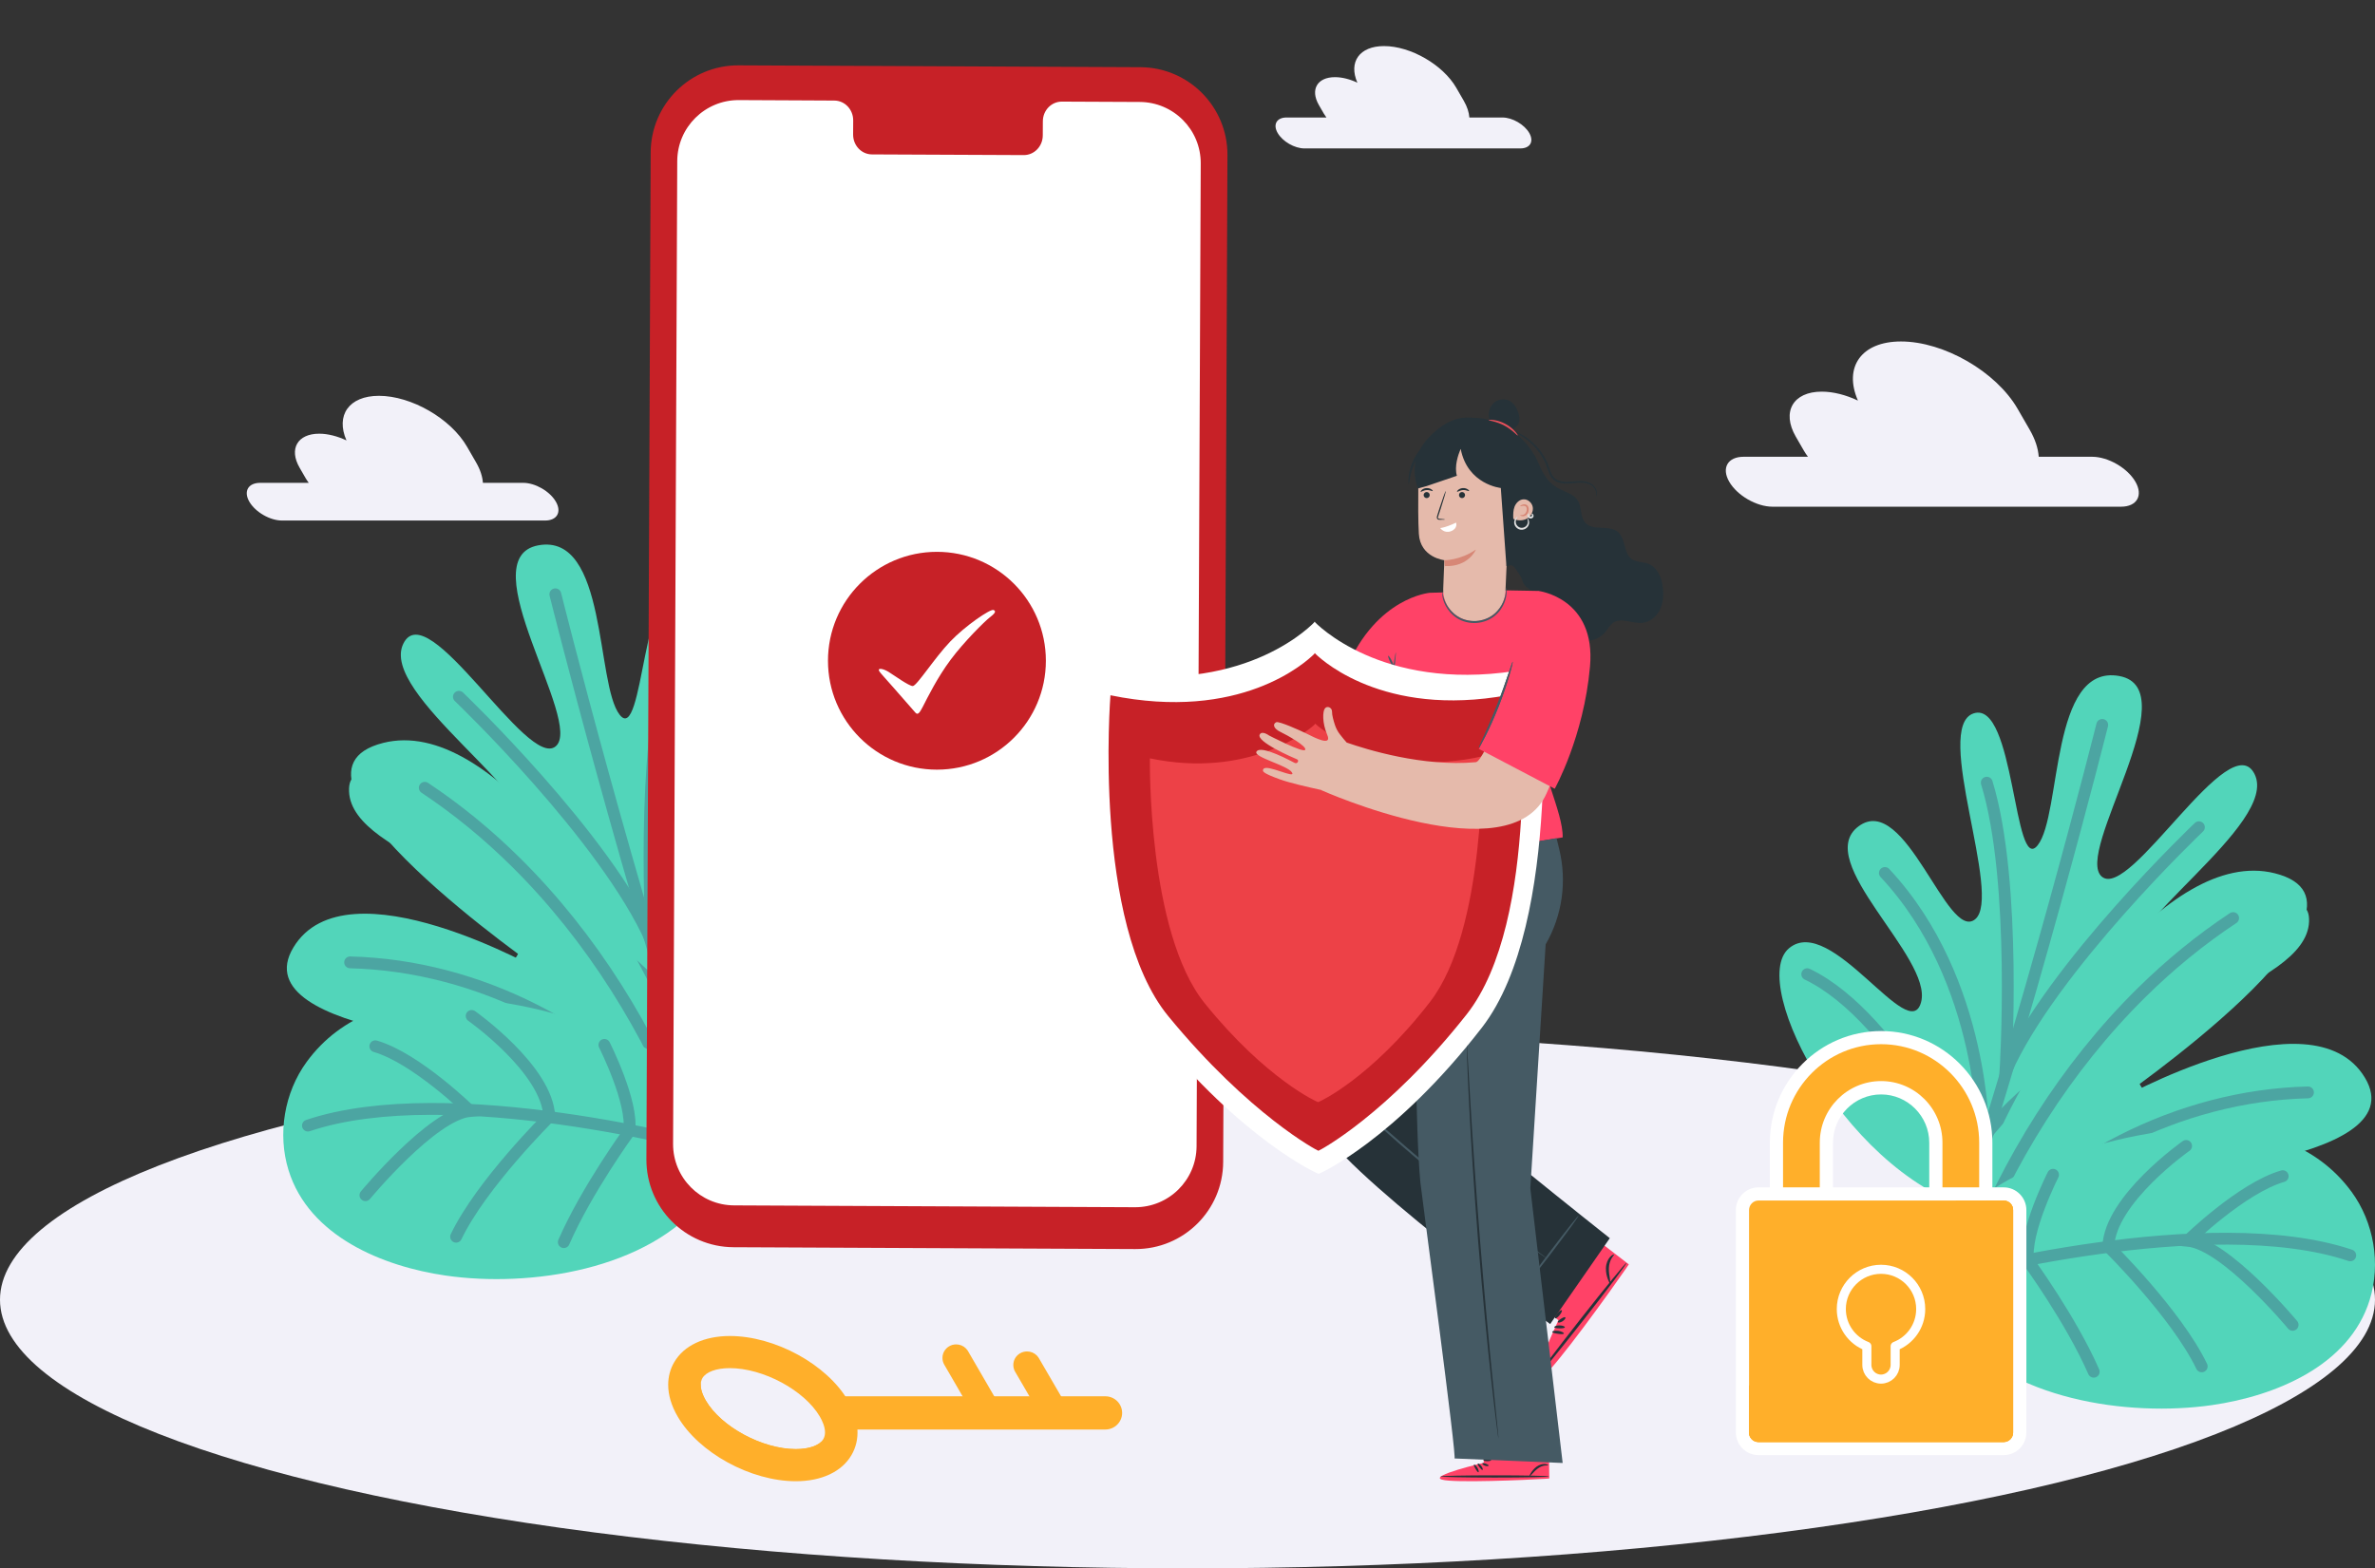 <svg width="327" height="216" viewBox="0 0 327 216" fill="none" xmlns="http://www.w3.org/2000/svg">
<rect x="0" y="0" width="327" height="216" fill="#333333" stroke="none"/>
<ellipse cx="163.5" cy="179" rx="163.5" ry="37" fill="#F2F1F9"/>
<path d="M273.095 166.901C295.001 171.727 318.215 156.996 318.486 148.269C318.758 139.543 297.468 157.659 294.384 148.777C291.301 139.896 317.549 136.332 317.919 126.942C318.289 117.552 294.713 139.724 292.888 133.726C291.07 127.728 313.807 113.529 310.428 106.63C307.048 99.731 293.307 124.017 289.393 120.739C285.479 117.47 301.341 94.84 291.786 93.103C282.23 91.366 283.892 112.177 280.561 116.405C277.231 120.633 277.428 96.388 271.738 98.248C266.047 100.108 275.792 123.46 271.943 126.606C268.095 129.752 262.363 109.014 255.9 113.799C249.437 118.584 266.097 131.817 264.51 137.995C262.923 144.165 252.109 125.721 246.312 130.604C240.514 135.479 254.74 162.862 273.095 166.901Z" fill="#52D5BA"/>
<path d="M289.443 99.838C289.443 99.838 279.517 139.519 267.38 175.84" stroke="#4CA5A2" stroke-width="1.629" stroke-miterlimit="10" stroke-linecap="round"/>
<path d="M309.17 131.226C309.17 131.226 281.984 144.606 273.07 156.782C273.07 156.782 273.399 135.077 259.519 120.231" stroke="#4CA5A2" stroke-width="1.629" stroke-miterlimit="10" stroke-linecap="round"/>
<path d="M302.755 113.93C302.755 113.93 282.477 133.21 276.121 147.622C276.121 147.622 277.774 121.567 273.547 107.794" stroke="#4CA5A2" stroke-width="1.629" stroke-miterlimit="10" stroke-linecap="round"/>
<path d="M313.034 150.842C313.034 150.842 276.269 156.913 271.647 162.976C271.647 162.976 261.467 140.239 248.828 134.168" stroke="#4CA5A2" stroke-width="1.629" stroke-miterlimit="10" stroke-linecap="round"/>
<path d="M274.92 156.651C280.578 143.82 298.118 116.479 313.207 120.272C330.607 124.648 291.202 151.719 291.202 151.719C291.202 151.719 318.289 136.282 325.607 148.417C332.934 160.552 293.085 162.19 293.085 162.19C293.085 162.19 314.136 160.765 310.979 168.598C307.829 176.431 274.032 169.417 270.57 176.898C267.116 184.37 271.039 165.443 274.92 156.651Z" fill="#52D5BA"/>
<path d="M271.096 173.627C276.4 159.928 284.393 147.031 294.886 136.683C298.742 132.881 302.944 129.432 307.467 126.441" stroke="#4CA5A2" stroke-width="1.629" stroke-miterlimit="10" stroke-linecap="round"/>
<path d="M271.285 173.906C282.666 159.896 299.967 150.891 317.771 150.448" stroke="#4CA5A2" stroke-width="1.629" stroke-miterlimit="10" stroke-linecap="round"/>
<path d="M271.466 174.054C280.783 168.425 291.901 166.385 302.69 167.098" stroke="#4CA5A2" stroke-width="1.629" stroke-miterlimit="10" stroke-linecap="round"/>
<path d="M266.689 172.53C268.637 166.828 275.364 162.682 280.586 160.543C293.373 155.308 314.079 150.916 323.774 164.14C326.857 168.352 327.819 174.038 326.273 179.02C323.453 188.123 313.256 192.26 304.573 193.514C292.962 195.185 276.556 192.76 268.843 182.903C267.511 181.199 266.483 179.208 266.212 177.07C266.014 175.464 266.212 173.948 266.689 172.53Z" fill="#52D5BA"/>
<path d="M268.432 175.914C268.432 175.914 304.071 166.335 323.593 172.89" stroke="#4CA5A2" stroke-width="1.629" stroke-miterlimit="10" stroke-linecap="round"/>
<path d="M315.658 182.461C315.658 182.461 306.439 171.367 301.218 170.875C301.218 170.875 308.643 163.616 314.293 161.986" stroke="#4CA5A2" stroke-width="1.629" stroke-miterlimit="10" stroke-linecap="round"/>
<path d="M300.996 157.822C300.996 157.822 290.52 165.18 290.281 171.686C290.281 171.686 299.631 180.887 303.142 188.179" stroke="#4CA5A2" stroke-width="1.629" stroke-miterlimit="10" stroke-linecap="round"/>
<path d="M282.674 161.796C282.674 161.796 278.629 169.744 279.254 173.702C279.254 173.702 285.125 181.723 288.274 188.917" stroke="#4CA5A2" stroke-width="1.629" stroke-miterlimit="10" stroke-linecap="round"/>
<path d="M92.768 149.021C70.918 153.854 47.763 139.099 47.492 130.359C47.221 121.618 68.457 139.763 71.533 130.867C74.609 121.971 48.427 118.401 48.058 108.997C47.689 99.592 71.205 121.799 73.025 115.792C74.838 109.784 52.159 95.562 55.53 88.652C58.901 81.742 72.607 106.067 76.511 102.784C80.416 99.51 64.594 76.843 74.125 75.103C83.656 73.363 81.999 94.208 85.321 98.443C88.643 102.677 88.446 78.394 94.122 80.257C99.798 82.12 90.078 105.509 93.917 108.66C97.755 111.811 103.472 91.04 109.919 95.833C116.366 100.626 99.749 113.879 101.332 120.067C102.915 126.247 113.701 107.774 119.483 112.665C125.266 117.548 111.076 144.975 92.768 149.021Z" fill="#52D5BA"/>
<path d="M76.463 81.849C76.463 81.849 86.363 121.594 98.47 157.974" stroke="#4CA5A2" stroke-width="1.629" stroke-miterlimit="10" stroke-linecap="round"/>
<path d="M56.785 113.289C56.785 113.289 83.902 126.69 92.793 138.885C92.793 138.885 92.465 117.146 106.31 102.275" stroke="#4CA5A2" stroke-width="1.629" stroke-miterlimit="10" stroke-linecap="round"/>
<path d="M63.183 95.964C63.183 95.964 83.41 115.275 89.75 129.71C89.75 129.71 88.102 103.613 92.318 89.817" stroke="#4CA5A2" stroke-width="1.629" stroke-miterlimit="10" stroke-linecap="round"/>
<path d="M52.93 132.935C52.93 132.935 89.603 139.016 94.212 145.089C94.212 145.089 104.367 122.316 116.974 116.234" stroke="#4CA5A2" stroke-width="1.629" stroke-miterlimit="10" stroke-linecap="round"/>
<path d="M90.948 138.754C85.305 125.902 67.809 98.517 52.758 102.316C35.402 106.69 74.707 133.805 74.707 133.805C74.707 133.805 47.689 118.344 40.389 130.498C33.081 142.652 72.829 144.294 72.829 144.294C72.829 144.294 51.831 142.866 54.981 150.711C58.123 158.557 91.834 151.524 95.287 159.025C98.732 166.517 94.82 147.56 90.948 138.754Z" fill="#52D5BA"/>
<path d="M94.762 155.758C89.472 142.037 81.499 129.119 71.033 118.754C67.186 114.947 62.995 111.492 58.483 108.496" stroke="#4CA5A2" stroke-width="1.629" stroke-miterlimit="10" stroke-linecap="round"/>
<path d="M94.573 156.037C83.222 142.003 65.964 132.984 48.206 132.541" stroke="#4CA5A2" stroke-width="1.629" stroke-miterlimit="10" stroke-linecap="round"/>
<path d="M94.393 156.184C85.1 150.546 74.01 148.503 63.249 149.217" stroke="#4CA5A2" stroke-width="1.629" stroke-miterlimit="10" stroke-linecap="round"/>
<path d="M99.158 154.658C97.214 148.947 90.505 144.794 85.296 142.652C72.542 137.408 51.889 133.009 42.218 146.255C39.142 150.473 38.183 156.168 39.725 161.158C42.538 170.276 52.709 174.42 61.37 175.676C72.952 177.35 89.316 174.921 97.009 165.048C98.338 163.341 99.363 161.347 99.634 159.205C99.831 157.596 99.634 156.078 99.158 154.658Z" fill="#52D5BA"/>
<path d="M97.419 158.048C97.419 158.048 61.871 148.455 42.398 155.02" stroke="#4CA5A2" stroke-width="1.629" stroke-miterlimit="10" stroke-linecap="round"/>
<path d="M50.313 164.605C50.313 164.605 59.508 153.493 64.717 153.001C64.717 153.001 57.31 145.73 51.675 144.097" stroke="#4CA5A2" stroke-width="1.629" stroke-miterlimit="10" stroke-linecap="round"/>
<path d="M64.939 139.919C64.939 139.919 75.388 147.289 75.626 153.805C75.626 153.805 66.3 163.021 62.798 170.325" stroke="#4CA5A2" stroke-width="1.629" stroke-miterlimit="10" stroke-linecap="round"/>
<path d="M83.213 143.907C83.213 143.907 87.248 151.868 86.625 155.832C86.625 155.832 80.768 163.866 77.627 171.071" stroke="#4CA5A2" stroke-width="1.629" stroke-miterlimit="10" stroke-linecap="round"/>
<path d="M267.43 166.259C266.936 166.259 266.514 165.85 266.514 165.354V157.385C266.514 153.21 263.142 149.824 258.985 149.824C254.828 149.824 251.456 153.225 251.456 157.385V165.354C251.456 165.85 251.049 166.259 250.54 166.259H245.482C244.988 166.259 244.581 165.85 244.581 165.354V157.385C244.581 149.4 251.049 142.905 259 142.905C266.95 142.905 273.418 149.4 273.418 157.385V165.354C273.418 165.85 273.011 166.259 272.503 166.259H267.43Z" fill="#FFAF2A"/>
<path d="M259 143.81C266.442 143.81 272.503 149.897 272.503 157.37V165.34H267.445V157.37C267.445 152.699 263.666 148.889 259 148.889C254.349 148.889 250.555 152.685 250.555 157.37V165.34H245.497V157.37C245.497 149.897 251.544 143.81 259 143.81ZM259 142C250.555 142 243.68 148.904 243.68 157.385V165.354C243.68 166.361 244.494 167.179 245.497 167.179H250.555C251.558 167.179 252.372 166.361 252.372 165.354V157.385C252.372 153.721 255.337 150.729 259 150.729C262.648 150.729 265.628 153.721 265.628 157.385V165.354C265.628 166.361 266.442 167.179 267.445 167.179H272.503C273.506 167.179 274.32 166.361 274.32 165.354V157.385C274.32 148.889 267.445 142 259 142Z" fill="white"/>
<path d="M242.11 199.51C240.889 199.51 239.901 198.517 239.901 197.291V166.653C239.901 165.427 240.889 164.435 242.11 164.435H275.889C277.11 164.435 278.099 165.427 278.099 166.653V197.276C278.099 198.503 277.11 199.495 275.889 199.495H242.11V199.51Z" fill="#FFAF2A"/>
<path d="M275.89 165.354C276.602 165.354 277.183 165.938 277.183 166.668V197.291C277.183 198.006 276.602 198.605 275.89 198.605H242.11C241.384 198.605 240.817 198.021 240.817 197.291V166.653C240.817 165.938 241.398 165.34 242.11 165.34H275.89V165.354ZM275.89 163.53H242.11C240.395 163.53 239 164.931 239 166.653V197.276C239 198.999 240.395 200.4 242.11 200.4H275.89C277.605 200.4 279 198.999 279 197.276V166.653C279 164.931 277.605 163.53 275.89 163.53Z" fill="white"/>
<path d="M275.889 165.354H269.291V189.497C269.291 190.212 268.709 190.796 267.983 190.796H240.802V197.276C240.802 197.992 241.384 198.59 242.096 198.59H275.875C276.587 198.59 277.169 198.006 277.169 197.276V166.653C277.183 165.938 276.602 165.354 275.889 165.354Z" fill="#FFAF2A"/>
<path d="M275.889 165.354H273.419V193.146C273.419 193.876 272.837 194.445 272.11 194.445H240.802V197.291C240.802 198.006 241.384 198.605 242.096 198.605H275.875C276.587 198.605 277.169 198.021 277.169 197.291V166.653C277.183 165.938 276.602 165.354 275.889 165.354Z" fill="#FFAF2A"/>
<path d="M264.45 180.286C264.45 177.265 262.008 174.813 258.985 174.813C255.976 174.813 253.52 177.265 253.52 180.286C253.52 182.622 254.974 184.622 257.037 185.41V187.979C257.037 189.059 257.91 189.935 258.985 189.935C260.061 189.935 260.933 189.059 260.933 187.979V185.41C262.997 184.622 264.45 182.622 264.45 180.286Z" fill="#FFAF2A" stroke="white" stroke-width="1.249" stroke-miterlimit="10" stroke-linecap="round" stroke-linejoin="round"/>
<path d="M156.307 172.025L100.995 171.771C94.342 171.741 88.975 166.324 89 159.671L89.588 21C89.618 14.342 95.035 8.97 101.693 9L157.005 9.254C163.658 9.284 169.025 14.701 169 21.354L168.412 160.025C168.387 166.682 162.965 172.055 156.307 172.025Z" fill="#C72127"/>
<path d="M156.925 14.043L146.201 13.994C144.76 13.989 143.589 15.2 143.584 16.705L143.574 18.648C143.569 20.153 142.398 21.364 140.958 21.359L120.052 21.265C118.612 21.259 117.456 20.034 117.461 18.529L117.471 16.585C117.476 15.08 116.315 13.859 114.879 13.849L111.107 13.829L101.723 13.784C97.063 13.764 93.266 17.527 93.246 22.186L92.673 157.538C92.653 162.197 96.41 165.99 101.07 166.01L156.272 166.264C160.932 166.284 164.729 162.521 164.749 157.862L165.322 22.51C165.347 17.856 161.585 14.063 156.925 14.043Z" fill="white"/>
<circle cx="129" cy="91" r="15" fill="#C72127"/>
<path d="M121.085 92.485C121.221 92.7 122.048 93.588 123.126 94.823C124.415 96.299 125.868 97.961 126.038 98.149C126.35 98.495 126.58 98.257 127.047 97.351C127.694 96.097 129.027 93.35 130.902 90.841C132.776 88.333 135.587 85.566 136.256 85.047C136.925 84.528 137.238 84.182 136.792 84.009C136.345 83.836 132.861 86.224 130.828 88.359C128.644 90.651 126.279 94.393 125.693 94.481C125.223 94.552 122.951 92.9 122.307 92.512C121.559 92.062 120.73 91.924 121.085 92.485Z" fill="white"/>
<path d="M214.567 181.829L209.556 177.883L216.875 168.443L224.262 174.134L223.847 174.748C221.974 177.467 214.124 188.433 212.245 189.762C210.148 191.255 214.567 181.829 214.567 181.829Z" fill="#FF4267"/>
<path d="M211.611 189.626C211.523 189.558 214.212 185.987 217.617 181.652C221.021 177.317 223.853 173.862 223.942 173.93C224.03 173.998 221.341 177.57 217.937 181.904C214.532 186.239 211.7 189.701 211.611 189.626Z" fill="#263238"/>
<path d="M215.458 182.797C215.438 182.913 215.118 182.953 214.73 182.947C214.342 182.94 214.022 182.892 214.001 182.783C213.988 182.674 214.308 182.538 214.73 182.538C215.152 182.545 215.472 182.688 215.458 182.797Z" fill="#263238"/>
<path d="M215.316 183.655C215.282 183.764 214.921 183.758 214.499 183.696C214.077 183.635 213.723 183.553 213.723 183.438C213.723 183.329 214.097 183.226 214.553 183.288C215.009 183.356 215.35 183.553 215.316 183.655Z" fill="#263238"/>
<path d="M221.681 176.738C221.627 176.752 221.511 176.54 221.375 176.172C221.245 175.804 221.089 175.266 221.109 174.632C221.13 173.998 221.382 173.446 221.661 173.133C221.94 172.819 222.205 172.744 222.226 172.785C222.26 172.839 222.076 172.989 221.892 173.303C221.708 173.61 221.538 174.094 221.518 174.646C221.497 175.204 221.599 175.716 221.654 176.097C221.715 176.472 221.736 176.724 221.681 176.738Z" fill="#263238"/>
<path d="M214.492 182.088C214.451 181.979 214.655 181.802 214.92 181.631C215.186 181.461 215.438 181.352 215.52 181.434C215.595 181.516 215.445 181.781 215.138 181.972C214.839 182.169 214.532 182.19 214.492 182.088Z" fill="#263238"/>
<path d="M214.124 181.556C214.042 181.482 214.172 181.175 214.417 180.875C214.662 180.575 214.927 180.384 215.023 180.446C215.118 180.507 214.989 180.814 214.73 181.127C214.478 181.447 214.206 181.638 214.124 181.556Z" fill="#263238"/>
<path d="M191.386 119.271C191.386 119.271 180.173 149.091 181.685 154.662C183.196 160.234 213.434 182.355 213.434 182.355L221.644 170.528C221.644 170.528 198.059 151.846 197.988 150.813C197.911 149.781 207.352 125.006 207.352 125.006L191.386 119.271Z" fill="#263238"/>
<path d="M212.913 173.262C212.908 173.267 212.872 173.247 212.806 173.206C212.724 173.155 212.627 173.089 212.509 173.012C212.234 172.823 211.861 172.567 211.386 172.24C210.416 171.56 209.022 170.569 207.322 169.311C203.921 166.796 199.3 163.208 194.398 159.007C193.173 157.959 191.983 156.921 190.845 155.909C190.278 155.403 189.721 154.902 189.175 154.417C188.634 153.926 188.077 153.43 187.735 152.781C187.373 152.127 187.388 151.36 187.526 150.711C187.659 150.052 187.822 149.433 187.98 148.83C188.302 147.629 188.624 146.515 188.92 145.498C189.502 143.484 189.982 141.848 190.319 140.688C190.472 140.136 190.595 139.696 190.686 139.374C190.722 139.236 190.758 139.124 190.783 139.032C190.809 138.955 190.819 138.914 190.824 138.919C190.829 138.919 190.824 138.96 190.809 139.042C190.789 139.134 190.768 139.251 190.737 139.39C190.671 139.696 190.564 140.141 190.421 140.713C190.13 141.863 189.675 143.514 189.109 145.549C188.828 146.566 188.516 147.685 188.205 148.886C188.052 149.489 187.888 150.113 187.766 150.757C187.643 151.396 187.633 152.076 187.965 152.669C188.282 153.262 188.818 153.742 189.359 154.228C189.905 154.713 190.462 155.209 191.034 155.715C192.172 156.722 193.362 157.76 194.587 158.802C199.484 162.999 204.079 166.607 207.449 169.163C209.129 170.415 210.493 171.438 211.458 172.163C211.917 172.506 212.28 172.777 212.55 172.976C212.663 173.063 212.755 173.135 212.831 173.191C212.887 173.232 212.918 173.257 212.913 173.262Z" fill="#455A64"/>
<path d="M210.176 176.866C210.115 176.82 211.672 174.668 213.653 172.061C215.634 169.454 217.289 167.374 217.35 167.42C217.411 167.466 215.854 169.618 213.868 172.225C211.892 174.831 210.237 176.907 210.176 176.866Z" fill="#455A64"/>
<path d="M211.187 62.561C212.188 64.565 212.714 66.303 214.7 67.335C215.594 67.8 216.686 68.066 217.227 68.92C217.815 69.85 217.539 71.194 218.279 72.007C219.357 73.188 221.568 72.232 222.778 73.27C223.86 74.2 223.513 76.193 224.677 77.011C225.336 77.471 226.229 77.369 226.975 77.66C228.2 78.136 228.782 79.551 228.941 80.855C229.068 81.897 229.012 82.996 228.553 83.947C228.098 84.898 227.199 85.675 226.153 85.782C224.764 85.93 223.186 84.969 222.063 85.797C221.665 86.094 221.43 86.554 221.123 86.942C220.424 87.832 219.275 88.348 218.147 88.276C217.018 88.205 215.941 87.551 215.359 86.579C214.583 85.286 214.634 83.497 213.495 82.506C212.903 81.984 212.096 81.8 211.356 81.524C210.615 81.248 209.854 80.788 209.63 80.032C209.415 79.296 208.986 78.826 208.563 78.192C207.996 77.343 207.235 78.381 206.484 77.962C205.734 77.543 206.02 76.725 205.953 75.861" fill="#263238"/>
<path d="M197.977 91.532L188.286 88.286C188.286 88.286 184.002 100.635 182.69 100.758C175.419 101.423 167.638 99.01 164.911 98.054C164.635 97.742 164.319 97.369 163.966 96.909C163.665 96.516 163.435 96.071 163.282 95.601C163.098 95.028 162.879 94.262 162.894 93.802C162.91 93.234 162.23 92.943 161.914 93.352C161.597 93.761 161.521 95.32 162.236 96.996C162.955 98.673 160.413 97.339 159.478 96.868C158.544 96.398 155.582 95.079 155.215 95.253C154.668 95.509 154.842 96.137 155.787 96.587C156.741 97.042 159.468 98.576 159.197 99.056C158.932 99.531 154.204 97.073 154.204 97.073C154.204 97.073 153.28 96.383 152.948 96.93C152.35 97.916 157.564 100.155 158.064 100.359C158.411 100.497 158.135 101.034 157.768 100.865C157.39 100.692 153.111 98.305 152.493 99.301C152.018 100.068 156.767 101.187 157.38 102.174C157.992 103.16 153.867 100.957 153.443 101.709C153.285 101.99 153.203 102.22 155.761 103.14C157.002 103.59 159.335 104.137 161.449 104.597L161.439 104.622C161.439 104.622 186.943 116.041 192.443 105.031C198.274 93.362 197.977 91.532 197.977 91.532Z" fill="#E5BAAB"/>
<path d="M207.562 81.309L211.795 81.386L215.155 91.031L212.418 102.082C211.616 105.312 215.246 111.768 215.155 115.33L191.412 119.179L190.911 103.304L190.901 102.772L182.686 98.668L185.397 92.018C189.568 82.235 196.855 81.642 196.855 81.642L207.562 81.309Z" fill="#FF4267"/>
<path d="M191.044 102.655C191.034 102.67 190.845 102.593 190.534 102.384C190.232 102.169 189.803 101.821 189.436 101.249C189.063 100.692 188.803 99.874 188.874 98.98C188.91 98.095 189.191 97.109 189.798 96.271C190.258 95.616 190.85 95.105 191.483 94.763L191.412 94.86C191.606 93.403 191.785 92.151 191.922 91.261C192.06 90.372 192.152 89.856 192.183 89.856C192.213 89.861 192.173 90.387 192.081 91.282C191.989 92.176 191.846 93.434 191.667 94.891L191.662 94.952L191.596 94.988C191.029 95.305 190.452 95.8 190.023 96.419C189.451 97.216 189.175 98.141 189.129 98.985C189.048 99.833 189.267 100.59 189.599 101.137C189.926 101.694 190.324 102.051 190.595 102.287C190.881 102.532 191.054 102.639 191.044 102.655Z" fill="#455A64"/>
<path d="M191.938 91.951C191.871 91.982 191.636 91.645 191.417 91.195C191.197 90.745 191.07 90.352 191.141 90.316C191.207 90.285 191.442 90.623 191.662 91.072C191.881 91.522 192.009 91.916 191.938 91.951Z" fill="#455A64"/>
<path d="M207.276 81.448L208.006 64.744L201.378 59.719L195.353 62.669C195.353 62.669 195.154 70.238 195.353 73.52C195.552 76.801 198.861 77.154 198.861 77.154C198.861 77.154 198.784 79.076 198.708 81.1C198.616 83.548 200.587 85.572 203.033 85.552C205.315 85.526 207.179 83.727 207.276 81.448Z" fill="#E5BAAB"/>
<path d="M196.012 68.183C196.012 68.412 196.201 68.601 196.431 68.601C196.661 68.601 196.85 68.412 196.85 68.183C196.85 67.953 196.661 67.764 196.431 67.764C196.201 67.764 196.012 67.953 196.012 68.183Z" fill="#263238"/>
<path d="M195.609 67.728C195.665 67.784 195.971 67.519 196.426 67.493C196.875 67.463 197.217 67.687 197.263 67.626C197.289 67.6 197.232 67.498 197.079 67.396C196.931 67.294 196.686 67.202 196.405 67.218C196.124 67.233 195.89 67.355 195.757 67.473C195.624 67.595 195.578 67.703 195.609 67.728Z" fill="#263238"/>
<path d="M200.878 68.183C200.878 68.412 201.067 68.601 201.297 68.601C201.526 68.601 201.715 68.412 201.715 68.183C201.715 67.953 201.526 67.764 201.297 67.764C201.067 67.764 200.878 67.953 200.878 68.183Z" fill="#263238"/>
<path d="M200.618 67.728C200.674 67.784 200.98 67.519 201.434 67.493C201.884 67.463 202.226 67.687 202.272 67.626C202.297 67.6 202.241 67.498 202.088 67.396C201.94 67.294 201.695 67.202 201.414 67.218C201.133 67.233 200.898 67.355 200.766 67.473C200.633 67.595 200.592 67.703 200.618 67.728Z" fill="#263238"/>
<path d="M200.48 71.976C199.919 72.257 198.923 72.656 198.295 72.728C198.295 72.728 198.851 73.525 199.791 73.152C200.766 72.769 200.48 71.976 200.48 71.976Z" fill="white"/>
<path d="M198.861 77.154C198.861 77.154 201.072 77.18 203.207 75.687C203.207 75.687 202.221 78.1 198.933 77.962L198.861 77.154Z" fill="#D78776"/>
<path d="M217.549 74.179C217.258 74.195 216.824 74.149 216.36 73.908C215.89 73.678 215.43 73.244 215.063 72.651C214.69 72.063 214.404 71.332 214.093 70.571C213.48 69.042 213.02 67.626 212.704 66.594C212.653 66.43 212.612 66.282 212.566 66.139C212.54 65.965 212.51 65.807 212.479 65.689C210.692 58.845 204.677 57.567 203.488 57.567C202.211 57.567 199.98 56.867 196.727 60.246C196.181 60.813 195.788 61.386 195.492 61.948C194.654 63.001 194.21 64.166 194.041 65.04C193.842 66.042 193.929 66.671 193.965 66.671C194.026 66.671 194.036 66.052 194.292 65.102C194.419 64.626 194.618 64.064 194.92 63.486C194.445 65.608 195.252 67.269 195.252 67.269L196.416 66.947L200.592 65.526C200.215 64.233 200.771 62.623 201.088 61.871L201.118 61.84C202.073 66.752 206.638 67.207 206.638 67.207L207.409 77.957C212.959 76.771 212.837 69.334 212.801 67.821C213.051 68.674 213.378 69.651 213.791 70.673C214.103 71.434 214.399 72.176 214.808 72.789C215.206 73.407 215.732 73.867 216.247 74.087C216.763 74.317 217.238 74.333 217.544 74.281C217.851 74.22 217.999 74.123 217.994 74.108C217.999 74.103 217.841 74.159 217.549 74.179Z" fill="#263238"/>
<path d="M198.984 71.547C198.984 71.521 198.703 71.49 198.243 71.455C198.126 71.45 198.014 71.434 197.993 71.347C197.963 71.26 198.009 71.127 198.06 70.984C198.157 70.688 198.259 70.376 198.371 70.049C198.586 69.379 198.769 68.776 198.897 68.332C199.025 67.887 199.086 67.611 199.066 67.606C199.04 67.601 198.933 67.861 198.774 68.296C198.616 68.725 198.412 69.328 198.197 69.993C198.095 70.32 197.993 70.637 197.901 70.933C197.861 71.071 197.794 71.23 197.855 71.403C197.891 71.49 197.973 71.552 198.049 71.567C198.121 71.588 198.187 71.582 198.243 71.582C198.703 71.582 198.984 71.572 198.984 71.547Z" fill="#263238"/>
<path d="M208.354 71.409C208.333 70.862 208.333 70.3 208.527 69.788C208.726 69.277 209.16 68.828 209.707 68.771C210.335 68.705 210.937 69.226 211.039 69.85C211.136 70.473 210.779 71.117 210.227 71.429C209.681 71.736 208.982 71.731 208.405 71.48" fill="#E5BAAB"/>
<path d="M209.308 70.933C209.329 70.897 209.487 70.979 209.717 70.907C209.952 70.851 210.186 70.585 210.207 70.207C210.222 70.023 210.181 69.854 210.089 69.767C209.997 69.681 209.849 69.655 209.732 69.66C209.487 69.681 209.313 69.747 209.298 69.706C209.288 69.681 209.41 69.553 209.701 69.471C209.849 69.44 210.059 69.43 210.253 69.578C210.447 69.737 210.493 69.998 210.477 70.228C210.462 70.463 210.375 70.682 210.232 70.841C210.094 70.999 209.906 71.081 209.747 71.096C209.431 71.127 209.283 70.953 209.308 70.933Z" fill="#D78776"/>
<path d="M204.284 201.467V196.683L213.234 196.626L213.306 203.624L212.749 203.665C210.278 203.818 200.184 204.268 198.529 203.777C196.691 203.23 204.284 201.467 204.284 201.467Z" fill="#FF4267"/>
<path d="M198.325 203.342C198.325 203.256 201.675 203.189 205.805 203.189C209.936 203.189 213.286 203.256 213.286 203.342C213.286 203.424 209.936 203.496 205.805 203.496C201.675 203.496 198.325 203.424 198.325 203.342Z" fill="#263238"/>
<path d="M204.13 202.442C204.054 202.483 203.88 202.309 203.701 202.079C203.523 201.85 203.405 201.635 203.461 201.574C203.518 201.513 203.752 201.64 203.941 201.891C204.135 202.146 204.202 202.401 204.13 202.442Z" fill="#263238"/>
<path d="M203.558 202.76C203.477 202.791 203.318 202.576 203.155 202.3C202.992 202.024 202.879 201.779 202.946 201.722C203.012 201.671 203.242 201.845 203.415 202.141C203.594 202.443 203.635 202.729 203.558 202.76Z" fill="#263238"/>
<path d="M210.584 203.307C210.548 203.281 210.62 203.113 210.778 202.862C210.937 202.612 211.182 202.275 211.565 201.993C211.948 201.712 212.392 201.6 212.703 201.625C213.02 201.646 213.183 201.768 213.168 201.799C213.153 201.845 212.979 201.804 212.708 201.84C212.443 201.871 212.08 201.993 211.743 202.239C211.406 202.484 211.146 202.781 210.952 202.99C210.753 203.21 210.62 203.333 210.584 203.307Z" fill="#263238"/>
<path d="M204.1 201.543C204.141 201.472 204.345 201.508 204.57 201.584C204.794 201.666 204.973 201.763 204.963 201.845C204.953 201.926 204.723 201.962 204.467 201.87C204.212 201.789 204.059 201.615 204.1 201.543Z" fill="#263238"/>
<path d="M204.243 201.083C204.253 201.001 204.493 200.935 204.779 200.935C205.07 200.94 205.305 201.012 205.31 201.093C205.315 201.175 205.075 201.241 204.774 201.241C204.472 201.236 204.232 201.165 204.243 201.083Z" fill="#263238"/>
<path d="M196.288 118.453L191.381 119.271L194.204 122.747C195.016 139.119 194.817 154.974 195.568 162.881C195.68 164.082 200.745 201.748 200.245 200.863L215.154 201.487L210.702 163.663L212.811 130.066C215.098 126.1 215.767 121.398 214.68 116.946L214.312 115.433" fill="#455A64"/>
<path d="M206.566 59.331C205.826 59.044 205.223 58.395 205.034 57.624C204.845 56.852 205.106 55.978 205.708 55.462C206.316 54.945 207.25 54.843 207.929 55.252C208.486 55.584 208.823 56.192 209.032 56.806C209.175 57.215 209.272 57.659 209.165 58.078C209.007 58.707 208.414 59.152 207.791 59.321C207.169 59.489 206.505 59.433 205.861 59.372" fill="#263238"/>
<path d="M219.724 68.439C219.694 68.434 219.842 68.199 219.755 67.769C219.709 67.56 219.602 67.309 219.398 67.085C219.199 66.86 218.892 66.681 218.519 66.579C218.147 66.476 217.718 66.456 217.258 66.487C216.799 66.517 216.298 66.599 215.757 66.609C215.221 66.62 214.618 66.548 214.098 66.216C213.551 65.883 213.286 65.25 213.107 64.677C212.755 63.522 212.152 62.53 211.473 61.743C210.789 60.956 210.038 60.379 209.359 59.975C207.991 59.172 206.98 59.044 207 58.983C207 58.973 207.062 58.978 207.179 58.998C207.296 59.019 207.47 59.039 207.685 59.101C208.124 59.203 208.741 59.423 209.451 59.806C210.156 60.194 210.947 60.772 211.657 61.575C212.367 62.372 213 63.41 213.362 64.59C213.546 65.163 213.781 65.704 214.241 65.991C214.69 66.282 215.246 66.364 215.752 66.359C216.268 66.354 216.768 66.282 217.243 66.262C217.718 66.236 218.172 66.267 218.57 66.395C218.969 66.512 219.301 66.727 219.51 66.987C219.724 67.243 219.821 67.524 219.857 67.754C219.888 67.984 219.852 68.168 219.811 68.281C219.776 68.393 219.73 68.444 219.724 68.439Z" fill="#263238"/>
<path d="M210.294 71.378C210.309 71.353 210.539 71.547 210.539 71.992C210.534 72.201 210.447 72.477 210.227 72.677C210.018 72.876 209.686 73.004 209.344 72.953C209.002 72.897 208.731 72.666 208.593 72.411C208.45 72.15 208.455 71.864 208.522 71.665C208.66 71.246 208.941 71.133 208.946 71.164C208.976 71.194 208.772 71.358 208.711 71.711C208.68 71.884 208.695 72.099 208.818 72.288C208.93 72.477 209.145 72.646 209.395 72.687C209.645 72.728 209.895 72.636 210.069 72.493C210.243 72.35 210.324 72.15 210.355 71.976C210.396 71.619 210.253 71.399 210.294 71.378Z" fill="#E0E0E0"/>
<path d="M208.971 59.975C208.905 60.031 208.251 59.203 207.128 58.615C206.009 58.012 204.958 57.935 204.968 57.853C204.958 57.787 206.076 57.741 207.255 58.375C208.44 58.993 209.032 59.949 208.971 59.975Z" fill="#E8505B"/>
<path d="M210.876 70.755C210.876 70.719 211.019 70.709 211.11 70.877C211.151 70.954 211.172 71.076 211.116 71.199C211.054 71.327 210.911 71.408 210.768 71.413C210.625 71.419 210.482 71.352 210.411 71.245C210.334 71.143 210.324 71.031 210.334 70.949C210.36 70.775 210.457 70.714 210.482 70.74C210.518 70.76 210.498 70.842 210.528 70.944C210.559 71.051 210.631 71.148 210.763 71.138C210.891 71.133 210.942 71.046 210.932 70.939C210.927 70.842 210.865 70.79 210.876 70.755Z" fill="#E0E0E0"/>
<path d="M212.12 91.755C192.491 96.126 182.445 87.069 181.091 85.731C181.091 85.731 181.062 85.597 181.01 85.651C180.958 85.597 180.931 85.732 180.931 85.732C179.596 87.086 169.681 96.267 149.99 92.141C149.99 92.141 147.225 127.47 158.788 141.805C171.138 157.114 181.502 161.702 181.554 161.662C181.606 161.702 191.993 157.074 204.034 141.524C215.299 126.976 212.12 91.755 212.12 91.755Z" fill="white"/>
<path d="M209.27 95.406C191.457 99.299 182.343 91.237 181.114 90.046C181.114 90.046 181.088 89.926 181.041 89.974C180.993 89.927 180.969 90.047 180.969 90.047C179.757 91.253 170.759 99.427 152.892 95.755C152.892 95.755 150.377 127.209 160.869 139.969C172.074 153.598 181.474 158.523 181.521 158.487C181.569 158.522 190.998 153.56 201.926 139.715C212.15 126.761 209.27 95.406 209.27 95.406Z" fill="#C72127"/>
<g opacity="0.02">
<path opacity="0.02" d="M180.983 93.144C180.983 93.144 181.009 93.019 181.059 93.069C181.108 93.018 181.135 93.143 181.135 93.143C182.397 94.366 191.601 102.507 209.548 98.98C209.438 95.776 209.254 93.772 209.254 93.772C191.44 97.665 182.326 89.603 181.097 88.412C181.097 88.412 181.071 88.293 181.024 88.341C180.977 88.293 180.952 88.413 180.952 88.413C179.74 89.619 170.742 97.793 152.875 94.122C152.875 94.122 152.715 96.127 152.644 99.33C170.648 102.641 179.738 94.383 180.983 93.144Z" fill="black"/>
</g>
<path d="M204.044 104.176C190.586 107.172 182.091 100.651 181.163 99.734C181.163 99.734 181.143 99.641 181.108 99.679C181.072 99.642 181.053 99.734 181.053 99.734C180.138 100.663 171.823 107.271 158.323 104.442C158.323 104.442 157.944 128.35 165.872 138.177C174.339 148.673 181.445 151.819 181.48 151.791C181.516 151.818 188.637 148.645 196.892 137.985C204.616 128.011 204.044 104.176 204.044 104.176Z" fill="#ED4147"/>
<path d="M207.383 80.931C207.399 80.931 207.445 81.125 207.439 81.483C207.439 81.841 207.373 82.367 207.143 82.971C206.908 83.569 206.495 84.248 205.826 84.8C205.167 85.358 204.248 85.731 203.258 85.797C202.267 85.853 201.307 85.593 200.587 85.117C199.862 84.647 199.367 84.023 199.06 83.461C198.759 82.889 198.632 82.378 198.586 82.02C198.54 81.662 198.565 81.463 198.575 81.463C198.637 81.447 198.601 82.275 199.229 83.364C199.546 83.896 200.031 84.473 200.72 84.903C201.404 85.337 202.303 85.572 203.237 85.521C204.172 85.46 205.034 85.117 205.663 84.606C206.296 84.095 206.709 83.461 206.959 82.899C207.455 81.744 207.322 80.926 207.383 80.931Z" fill="#455A64"/>
<path d="M206.311 198.068C206.306 198.068 206.296 198.022 206.28 197.93C206.265 197.822 206.245 197.689 206.219 197.521C206.168 197.142 206.102 196.616 206.015 195.952C205.841 194.587 205.606 192.614 205.336 190.166C204.794 185.279 204.126 178.517 203.523 171.039C202.926 163.556 202.507 156.778 202.262 151.866C202.139 149.413 202.053 147.425 202.007 146.05C201.986 145.38 201.971 144.848 201.961 144.465C201.961 144.296 201.956 144.164 201.956 144.051C201.956 143.959 201.961 143.913 201.961 143.908C201.966 143.908 201.971 143.954 201.981 144.046C201.991 144.153 202.002 144.291 202.012 144.455C202.037 144.838 202.068 145.365 202.109 146.034C202.19 147.43 202.308 149.408 202.451 151.846C202.742 156.753 203.191 163.53 203.794 171.008C204.396 178.486 205.034 185.243 205.525 190.135C205.775 192.563 205.974 194.536 206.117 195.926C206.183 196.596 206.234 197.122 206.27 197.5C206.285 197.669 206.296 197.802 206.306 197.909C206.316 198.022 206.316 198.068 206.311 198.068Z" fill="#263238"/>
<path d="M217.549 98.264L208.792 92.498C208.792 92.498 204.508 104.847 203.196 104.97C195.925 105.634 188.144 103.222 185.417 102.266C185.141 101.954 184.825 101.581 184.472 101.121C184.171 100.727 183.941 100.283 183.788 99.812C183.604 99.24 183.385 98.473 183.4 98.013C183.415 97.446 182.736 97.154 182.42 97.563C182.103 97.972 182.027 99.531 182.741 101.208C183.461 102.884 180.919 101.55 179.984 101.08C179.05 100.61 176.088 99.291 175.721 99.465C175.174 99.72 175.348 100.349 176.292 100.799C177.247 101.254 179.974 102.787 179.703 103.268C179.438 103.743 174.71 101.284 174.71 101.284C174.71 101.284 173.785 100.594 173.454 101.141C172.856 102.128 178.069 104.367 178.57 104.571C178.917 104.709 178.641 105.246 178.274 105.077C177.896 104.903 173.617 102.516 172.999 103.513C172.524 104.28 177.273 105.399 177.886 106.386C178.498 107.372 174.373 105.169 173.949 105.92C173.791 106.202 173.709 106.432 176.267 107.352C177.508 107.801 179.841 108.348 181.955 108.808L181.945 108.834C181.945 108.834 208.016 120.518 212.948 109.243C218.192 97.252 217.549 98.264 217.549 98.264Z" fill="#E5BAAB"/>
<path d="M211.795 81.381C211.795 81.381 219.766 82.322 218.918 91.808C218.06 101.484 214.062 108.63 214.062 108.63L203.615 103.14C205.959 98.386 207.756 93.469 208.885 88.348L211.795 81.381Z" fill="#FF4267"/>
<path d="M208.277 91.133C208.297 91.139 208.261 91.317 208.19 91.629C208.118 91.946 207.996 92.396 207.832 92.953C207.511 94.062 207.01 95.585 206.367 97.231C205.719 98.877 205.05 100.329 204.529 101.361C204.268 101.878 204.049 102.292 203.886 102.573C203.727 102.854 203.63 103.007 203.61 102.997C203.574 102.976 203.875 102.332 204.35 101.28C204.825 100.227 205.463 98.77 206.107 97.134C206.75 95.499 207.276 93.996 207.644 92.902C208.016 91.803 208.241 91.123 208.277 91.133Z" fill="#455A64"/>
<path d="M208.277 91.133C208.297 91.139 208.261 91.317 208.19 91.629C208.118 91.946 207.996 92.396 207.832 92.953C207.511 94.062 207.01 95.585 206.367 97.231C205.719 98.877 205.05 100.329 204.529 101.361C204.268 101.877 204.049 102.292 203.886 102.573C203.727 102.854 203.63 103.007 203.61 102.997C203.574 102.976 203.875 102.332 204.35 101.279C204.825 100.227 205.463 98.77 206.107 97.134C206.75 95.499 207.276 93.996 207.644 92.902C208.016 91.803 208.241 91.123 208.277 91.133Z" fill="#455A64"/>
<g clip-path="url(#clip0_280_8348)">
<path d="M92 190.719C92 189.606 92.277 188.551 92.835 187.596C94.168 185.311 96.958 184 100.49 184C106.701 184 113.846 187.907 116.755 192.894C118.321 195.579 118.491 198.246 117.233 200.404C115.899 202.69 113.109 204 109.577 204C103.366 204 96.222 200.093 93.313 195.106C92.439 193.61 92 192.119 92 190.719ZM113.592 197.271C113.592 196.471 113.186 195.626 112.883 195.106C110.77 191.484 105.095 188.424 100.49 188.424C98.626 188.424 97.212 188.941 96.706 189.808C96.13 190.794 96.758 192.165 97.183 192.894C99.296 196.516 104.971 199.575 109.576 199.575C111.44 199.575 112.855 199.058 113.36 198.192C113.526 197.909 113.592 197.593 113.592 197.271Z" fill="#FFAF2A"/>
<path d="M108.583 200.367C112.071 200.367 113.361 198.192 113.361 198.192C112.855 199.058 111.441 199.575 109.577 199.575C104.972 199.575 99.297 196.516 97.184 192.894C96.759 192.165 96.131 190.795 96.706 189.808C96.706 189.808 95.555 191.644 96.953 194.18C98.977 197.851 103.978 200.367 108.583 200.367Z" fill="#FFAF2A"/>
<path d="M152.189 196.878C153.465 196.878 154.5 195.854 154.5 194.59C154.5 193.327 153.465 192.303 152.189 192.303C152.187 192.303 152.185 192.303 152.183 192.303L152.183 192.303L115.426 192.303C115.085 192.303 114.743 192.526 114.483 192.973C113.962 193.866 113.962 195.315 114.483 196.208C114.743 196.655 115.085 196.878 115.426 196.878L152.182 196.878L152.182 196.878C152.185 196.878 152.186 196.878 152.189 196.878Z" fill="#FFAF2A"/>
<path d="M143.975 195.051C144.827 195.051 145.862 194.459 146.287 193.73C146.504 193.359 146.519 193.025 146.371 192.785L146.373 192.784L143.088 187.14L143.006 187.003C142.996 186.983 142.986 186.964 142.973 186.948C142.907 186.85 142.832 186.759 142.749 186.677C142.408 186.336 141.931 186.125 141.409 186.125C140.692 186.125 140.068 186.518 139.746 187.097C139.602 187.364 139.519 187.666 139.519 187.991C139.519 188.313 139.601 188.619 139.746 188.882C139.766 188.918 139.789 188.954 139.809 188.99L143.114 194.67L143.115 194.669C143.256 194.905 143.553 195.051 143.975 195.051Z" fill="#FFAF2A"/>
<path d="M134.771 195.051C135.622 195.051 136.657 194.459 137.083 193.73C137.299 193.359 137.314 193.025 137.167 192.785L137.169 192.784L133.33 186.168L133.248 186.032C133.238 186.012 133.228 185.993 133.215 185.977C133.15 185.879 133.074 185.788 132.992 185.707C132.65 185.365 132.174 185.154 131.651 185.154C130.935 185.154 130.311 185.548 129.989 186.126C129.844 186.393 129.762 186.695 129.762 187.021C129.762 187.342 129.844 187.648 129.989 187.912C130.008 187.947 130.031 187.983 130.051 188.019L133.909 194.67L133.911 194.669C134.052 194.905 134.348 195.051 134.771 195.051Z" fill="#FFAF2A"/>
</g>
<path d="M240.072 62.907L248.927 62.908C248.723 62.631 248.53 62.35 248.363 62.062L247.252 60.137C245.276 56.714 246.878 53.938 250.831 53.938C252.431 53.938 254.171 54.399 255.808 55.168C253.808 50.582 256.259 47.029 261.729 47.029C267.644 47.028 274.836 51.18 277.794 56.303L279.456 59.182C280.222 60.508 280.622 61.767 280.701 62.908L288.056 62.908C290.249 62.908 292.916 64.447 294.012 66.346C295.109 68.245 294.22 69.785 292.026 69.785L244.043 69.785C241.85 69.785 239.184 68.246 238.087 66.347C236.991 64.448 237.879 62.908 240.072 62.907Z" fill="#F2F1F9"/>
<path d="M177.142 16.181L182.627 16.182C182.5 16.01 182.38 15.836 182.277 15.658L181.589 14.466C180.365 12.345 181.358 10.626 183.806 10.626C184.797 10.626 185.875 10.911 186.889 11.387C185.65 8.547 187.168 6.346 190.556 6.346C194.22 6.346 198.675 8.918 200.507 12.091L201.536 13.874C202.011 14.695 202.259 15.475 202.308 16.182L206.864 16.182C208.222 16.182 209.874 17.135 210.553 18.311C211.232 19.488 210.682 20.441 209.323 20.441L179.602 20.442C178.243 20.442 176.591 19.488 175.912 18.312C175.233 17.136 175.783 16.182 177.142 16.181Z" fill="#F2F1F9"/>
<path d="M35.828 66.499L42.51 66.499C42.356 66.29 42.211 66.078 42.085 65.861L41.246 64.408C39.755 61.824 40.964 59.73 43.948 59.73C45.156 59.73 46.469 60.078 47.703 60.657C46.193 57.197 48.044 54.515 52.173 54.515C56.637 54.515 62.065 57.648 64.297 61.514L65.551 63.686C66.129 64.688 66.43 65.638 66.49 66.5L72.041 66.499C73.695 66.499 75.708 67.661 76.535 69.095C77.363 70.528 76.692 71.69 75.038 71.69L38.824 71.689C37.17 71.689 35.157 70.527 34.329 69.094C33.502 67.66 34.173 66.499 35.828 66.499Z" fill="#F2F1F9"/>
<defs>
<clipPath id="clip0_280_8348">
<rect width="20" height="62.5" fill="white" transform="translate(154.5 184) rotate(90)"/>
</clipPath>
</defs>
</svg>
